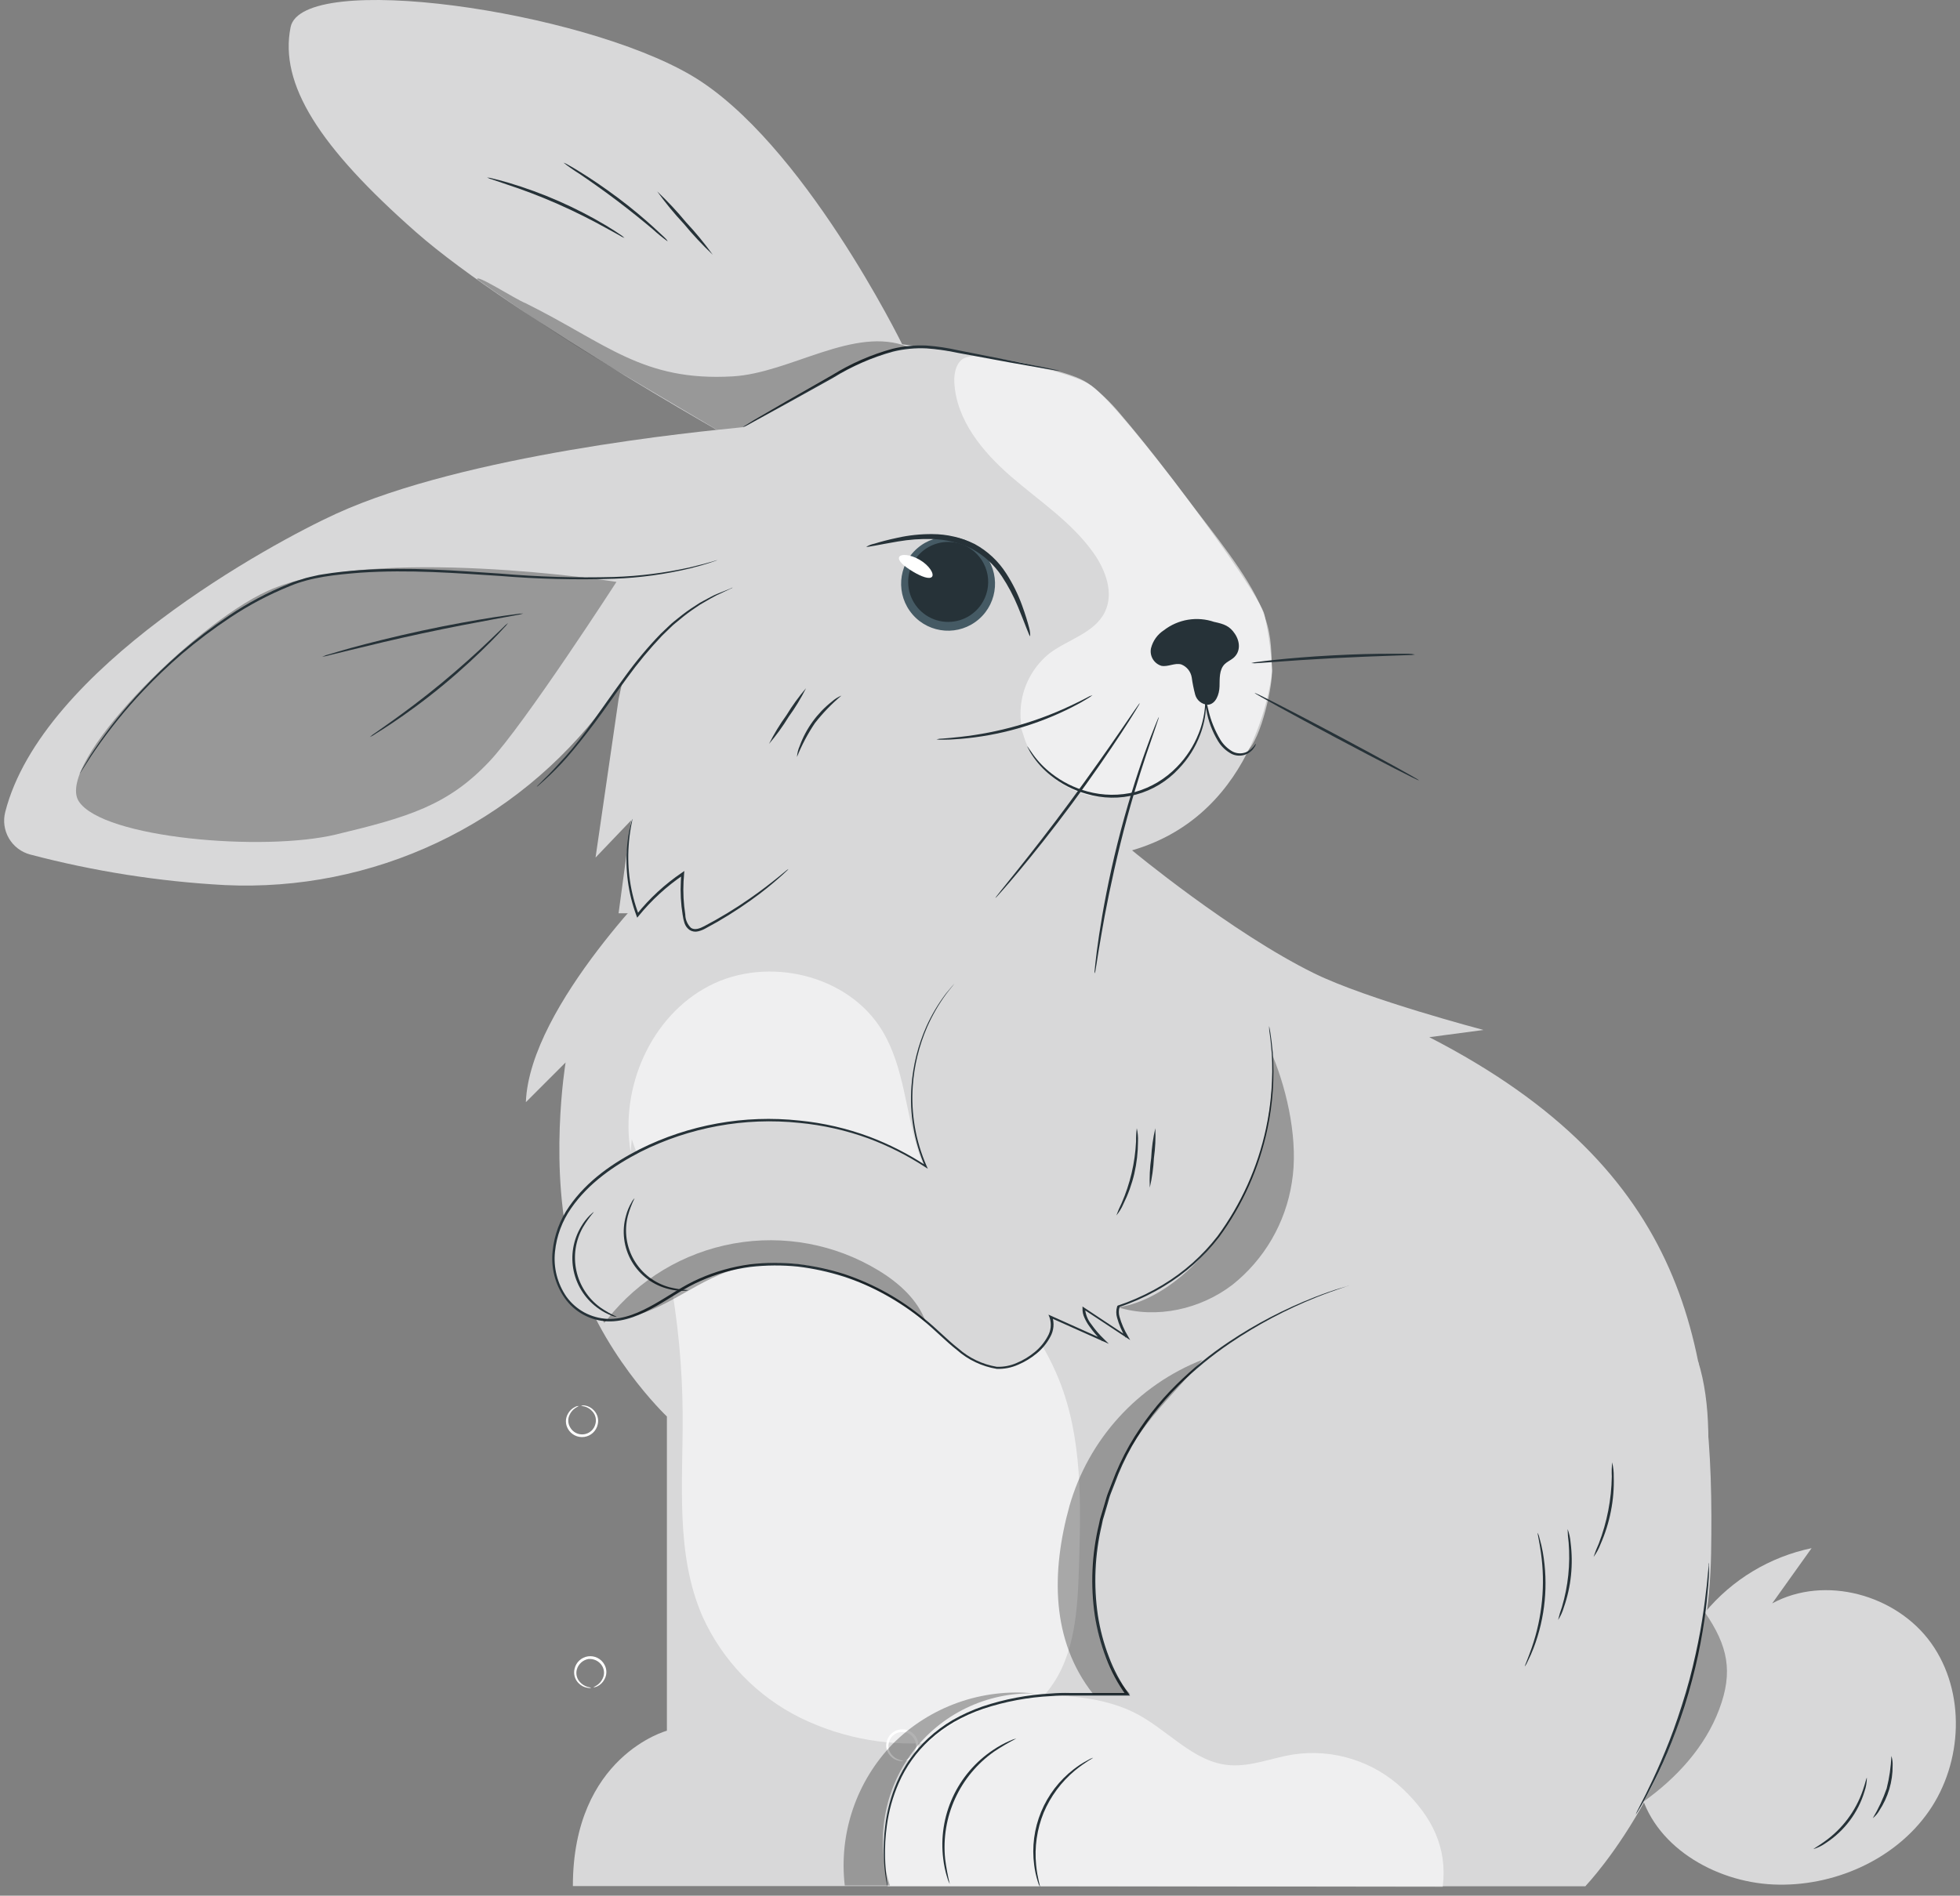 <svg width="215" height="208" viewBox="0 0 215 208" fill="none" xmlns="http://www.w3.org/2000/svg">
<rect x="0" y="0" width="215" height="208" fill="#808080" stroke="none"/>
<path d="M73.154 95.567C73.154 95.567 58.095 110.237 57.683 120.935L62.043 116.574C62.043 116.574 60.061 128.465 62.84 138.378C65.619 148.291 73.154 155.42 73.154 155.42V189.899C73.154 189.899 62.84 192.672 62.84 206.947H173.91C173.91 206.947 187.302 193.074 187.697 170.479C188.092 147.885 185.319 128.465 156.782 113.801L162.73 113.01C162.73 113.01 149.963 109.652 144.17 106.804C135.059 102.329 124.177 93.298 124.177 93.298L73.154 95.567Z" fill="#D8D8D9"/>
<g opacity="0.6">
<path d="M69.183 126.422C67.969 119.328 71.412 111.466 77.813 108.16C84.214 104.853 93.084 106.945 96.792 113.116C99.21 117.128 99.33 122.101 100.803 126.554C103.874 135.871 112.584 142.369 116.206 151.486C118.739 157.858 118.567 164.935 118.361 171.783C118.217 176.482 117.965 181.524 115.146 185.266C112.395 188.934 107.697 190.636 103.112 191.123C97.857 191.721 92.541 190.805 87.79 188.481C83.047 186.129 79.262 182.213 77.074 177.393C74.06 170.517 74.931 162.683 74.885 155.177C74.819 144.869 72.928 134.654 69.298 125.007" fill="white"/>
</g>
<path d="M63.74 154.241C63.74 154.241 63.883 154.183 64.146 154.212C64.521 154.271 64.865 154.453 65.126 154.728C65.33 154.931 65.477 155.184 65.554 155.461C65.63 155.738 65.633 156.031 65.562 156.309C65.482 156.658 65.298 156.974 65.035 157.216C64.772 157.458 64.441 157.614 64.087 157.664C63.732 157.713 63.371 157.654 63.052 157.494C62.732 157.334 62.468 157.081 62.296 156.768C62.152 156.519 62.076 156.236 62.076 155.948C62.076 155.661 62.152 155.378 62.296 155.129C62.472 154.793 62.754 154.526 63.098 154.367C63.215 154.297 63.351 154.265 63.487 154.275C63.487 154.275 63.356 154.338 63.149 154.47C62.859 154.652 62.628 154.915 62.485 155.226C62.375 155.446 62.324 155.689 62.335 155.934C62.346 156.178 62.419 156.416 62.548 156.625C62.696 156.887 62.92 157.099 63.191 157.233C63.461 157.366 63.766 157.415 64.064 157.373C64.363 157.331 64.642 157.2 64.865 156.997C65.089 156.794 65.245 156.528 65.315 156.235C65.381 155.999 65.385 155.749 65.328 155.511C65.271 155.272 65.154 155.052 64.989 154.871C64.766 154.61 64.471 154.421 64.141 154.327C64.005 154.306 63.871 154.278 63.74 154.241Z" fill="white"/>
<path d="M99.084 193.212C98.951 193.251 98.81 193.251 98.677 193.212C98.302 193.153 97.958 192.972 97.697 192.696C97.493 192.493 97.346 192.24 97.27 191.963C97.193 191.686 97.191 191.393 97.261 191.115C97.341 190.766 97.525 190.45 97.788 190.208C98.052 189.966 98.382 189.81 98.737 189.76C99.091 189.711 99.452 189.77 99.772 189.93C100.091 190.09 100.355 190.343 100.528 190.656C100.672 190.905 100.747 191.188 100.747 191.476C100.747 191.763 100.672 192.046 100.528 192.295C100.353 192.633 100.07 192.903 99.725 193.063C99.485 193.166 99.336 193.166 99.336 193.149C99.336 193.132 99.468 193.086 99.674 192.96C99.964 192.777 100.195 192.515 100.339 192.203C100.448 191.983 100.5 191.739 100.489 191.493C100.478 191.248 100.404 191.009 100.276 190.8C100.127 190.537 99.903 190.325 99.633 190.191C99.362 190.058 99.058 190.009 98.759 190.051C98.46 190.093 98.181 190.224 97.958 190.427C97.735 190.63 97.578 190.896 97.508 191.189C97.442 191.426 97.438 191.675 97.495 191.913C97.552 192.152 97.669 192.372 97.835 192.553C98.059 192.812 98.353 193.002 98.683 193.097C98.94 193.189 99.078 193.183 99.084 193.212Z" fill="white"/>
<path d="M64.851 185.189C64.851 185.189 64.708 185.246 64.444 185.189C64.071 185.131 63.726 184.952 63.465 184.679C63.261 184.476 63.114 184.223 63.037 183.946C62.961 183.668 62.958 183.376 63.029 183.097C63.108 182.748 63.291 182.431 63.554 182.189C63.817 181.946 64.148 181.79 64.502 181.739C64.856 181.689 65.218 181.747 65.538 181.907C65.858 182.067 66.122 182.32 66.295 182.633C66.439 182.883 66.515 183.167 66.515 183.455C66.515 183.744 66.439 184.027 66.295 184.278C66.121 184.612 65.841 184.88 65.499 185.04C65.252 185.143 65.103 185.143 65.103 185.126C65.103 185.109 65.235 185.068 65.442 184.937C65.734 184.757 65.965 184.493 66.106 184.18C66.216 183.96 66.267 183.716 66.256 183.47C66.245 183.225 66.172 182.986 66.043 182.776C65.886 182.523 65.661 182.319 65.393 182.187C65.126 182.056 64.827 182.002 64.53 182.031C64.235 182.087 63.962 182.224 63.74 182.426C63.518 182.629 63.358 182.889 63.275 183.177C63.21 183.415 63.206 183.665 63.263 183.904C63.32 184.144 63.437 184.365 63.602 184.547C63.83 184.803 64.123 184.991 64.45 185.091C64.586 185.115 64.72 185.147 64.851 185.189Z" fill="white"/>
<path d="M67.854 100.209H101.663C101.663 100.209 110.109 97.395 124.188 93.298C138.268 89.201 139.546 73.586 139.546 73.586C139.436 71.52 139.154 69.467 138.703 67.449C138.13 64.853 123.312 44.871 119.73 42.316C116.149 39.76 97.846 37.64 97.846 37.64L72.736 54.389L67.865 76.651L65.327 94.094L69.229 90.009L67.854 100.209Z" fill="#D8D8D9"/>
<g opacity="0.6">
<path d="M113.164 82.722C112.095 80.95 111.709 78.849 112.077 76.812C112.445 74.776 113.542 72.943 115.163 71.657C117.209 70.138 120.074 69.445 121.192 67.159C122.223 65.067 121.278 62.529 119.925 60.632C117.536 57.274 113.994 54.965 110.883 52.266C107.771 49.567 104.895 46.083 104.683 41.951C104.62 40.839 104.964 39.475 106.035 39.206C106.528 39.061 107.041 38.998 107.554 39.017C110.528 39.556 111.038 39.539 113.387 40.083C115.106 40.49 117.817 41.057 119.249 41.991C120.607 42.978 121.833 44.133 122.899 45.429C125.34 48.294 128.125 51.864 130.349 54.856C132.985 58.38 136.91 63.067 138.457 66.929C139.397 69.261 139.477 70.7 139.523 73.834C139.523 75.68 138.13 81.966 136.423 82.659C135.093 83.198 134.01 81.925 133.34 80.533C132.727 79.238 132.692 77.88 132.245 76.522C132.601 81.742 128.011 86.659 122.842 87.409C117.673 88.16 113.049 84.447 111.88 79.353" fill="white"/>
</g>
<path d="M107.382 67.935C109.527 66.066 109.751 62.812 107.882 60.667C106.012 58.522 102.758 58.298 100.613 60.167C98.468 62.036 98.245 65.291 100.114 67.436C101.983 69.581 105.237 69.804 107.382 67.935Z" fill="#455A64"/>
<path d="M113.003 69.805C112.911 69.834 112.481 68.55 111.656 66.556C111.18 65.398 110.593 64.288 109.903 63.244C109.068 61.978 107.934 60.937 106.602 60.212C105.239 59.54 103.744 59.176 102.224 59.147C100.969 59.112 99.714 59.202 98.477 59.416C96.351 59.777 95.038 60.081 95.038 59.989C95.313 59.827 95.613 59.712 95.927 59.651C96.5 59.473 97.359 59.233 98.431 59.009C99.691 58.727 100.979 58.591 102.27 58.602C103.878 58.605 105.463 58.976 106.906 59.685C108.325 60.456 109.525 61.576 110.39 62.94C111.09 64.028 111.667 65.191 112.109 66.407C112.487 67.438 112.733 68.286 112.888 68.871C112.975 69.174 113.014 69.49 113.003 69.805Z" fill="#263238"/>
<path d="M120.074 106.803C120.062 106.704 120.062 106.604 120.074 106.505L120.16 105.663C120.235 104.93 120.372 103.875 120.567 102.569C120.957 99.967 121.616 96.38 122.596 92.478C123.575 88.575 124.681 85.109 125.57 82.627C126.011 81.384 126.389 80.387 126.67 79.705L126.991 78.926C127.028 78.833 127.072 78.743 127.122 78.656C127.111 78.755 127.086 78.851 127.048 78.943L126.779 79.745C126.532 80.444 126.206 81.464 125.77 82.696C124.933 85.189 123.862 88.661 122.905 92.552C121.948 96.443 121.237 100.002 120.802 102.603C120.578 103.898 120.407 104.953 120.298 105.68C120.24 106.013 120.195 106.288 120.16 106.517C120.146 106.616 120.117 106.713 120.074 106.803Z" fill="#263238"/>
<path d="M109.192 98.525C109.234 98.442 109.286 98.365 109.347 98.295L109.823 97.688L111.622 95.448C113.123 93.568 115.175 90.955 117.352 87.998C119.53 85.041 121.438 82.331 122.796 80.348L124.406 77.999L124.853 77.363C124.956 77.219 125.014 77.145 125.025 77.151C124.995 77.237 124.955 77.32 124.905 77.397L124.504 78.062C124.154 78.635 123.633 79.46 122.974 80.463C121.656 82.48 119.776 85.225 117.593 88.176C115.41 91.127 113.324 93.728 111.782 95.574C111.009 96.496 110.378 97.235 109.926 97.74L109.41 98.313C109.267 98.467 109.204 98.53 109.192 98.525Z" fill="#263238"/>
<path d="M82.695 46.779L81.698 46.865C76.381 47.341 50.995 49.908 36.853 56.377C29.856 59.575 4.62 73.242 0.575 89.092C0.322 90.075 0.469 91.118 0.983 91.993C1.497 92.869 2.337 93.504 3.319 93.762C10.304 95.601 17.458 96.725 24.671 97.114C32.693 97.49 40.685 95.894 47.947 92.464C55.208 89.035 61.519 83.877 66.324 77.442C68.965 73.927 71.802 70.564 74.822 67.368C82.139 59.598 84.689 56.836 84.689 56.836L82.695 46.779Z" fill="#D8D8D9"/>
<g opacity="0.3">
<path d="M67.625 63.845C67.625 63.845 40.795 59.645 29.369 64.831C21.106 68.584 6.007 83.861 8.643 87.924C11.279 91.987 28.928 93.465 36.853 91.562C44.778 89.66 49.139 88.376 53.689 83.54C57.511 79.494 67.625 63.845 67.625 63.845Z" fill="black"/>
</g>
<path d="M98.964 37.778C98.964 37.778 88.042 15.476 75.871 8.295C63.7 1.115 33.117 -3.245 31.873 2.995C30.63 9.235 34.996 16.1 45.626 25.463C56.256 34.827 83.635 50.012 83.635 50.012L98.964 37.778Z" fill="#D8D8D9"/>
<path d="M211.844 180.297C208.034 174.957 200.149 172.791 194.396 175.931L198.722 169.868C194.133 170.827 190.005 173.316 187.015 176.928L179.829 196.124C181.228 202.479 188.024 206.479 194.522 206.771C201.02 207.063 207.828 204.124 211.575 198.749C215.323 193.374 215.649 185.632 211.844 180.297Z" fill="#D8D8D9"/>
<path d="M186.688 177.351C186.797 177.208 186.929 177.07 187.049 176.927L186.688 177.351Z" fill="#D8D8D9"/>
<path d="M133.202 68.244C132.276 67.924 131.285 67.84 130.319 67.999C129.353 68.158 128.441 68.556 127.667 69.155C126.963 69.612 126.46 70.319 126.257 71.132C126.173 71.538 126.245 71.961 126.457 72.317C126.669 72.673 127.006 72.937 127.403 73.058C128.125 73.195 128.87 72.702 129.58 72.903C129.88 73.022 130.144 73.217 130.345 73.47C130.546 73.722 130.677 74.022 130.727 74.341C130.814 74.975 130.941 75.602 131.105 76.221C131.191 76.53 131.373 76.804 131.626 77.003C131.878 77.202 132.187 77.315 132.509 77.327C133.368 77.252 133.752 76.18 133.775 75.327C133.798 74.473 133.723 73.476 134.348 72.863C134.617 72.599 134.984 72.45 135.276 72.21C136.096 71.533 136.05 70.433 135.465 69.551C134.881 68.668 134.262 68.473 133.225 68.244" fill="#263238"/>
<path d="M112.682 81.867C112.682 81.867 112.9 82.193 113.307 82.766C113.886 83.569 114.579 84.283 115.364 84.886C116.52 85.788 117.845 86.451 119.26 86.835C120.991 87.312 122.816 87.33 124.555 86.886C126.281 86.391 127.847 85.451 129.094 84.159C130.121 83.112 130.929 81.871 131.472 80.508C131.842 79.592 132.077 78.627 132.171 77.643C132.234 76.944 132.222 76.555 132.257 76.549C132.275 76.643 132.284 76.739 132.285 76.835C132.301 77.106 132.301 77.378 132.285 77.649C132.232 78.656 132.021 79.647 131.661 80.589C131.136 81.994 130.328 83.278 129.288 84.359C128.03 85.717 126.416 86.694 124.63 87.179C122.844 87.664 120.958 87.638 119.186 87.104C117.739 86.702 116.391 86.006 115.226 85.058C114.44 84.427 113.758 83.677 113.203 82.835C113.052 82.61 112.916 82.374 112.797 82.13C112.746 82.048 112.707 81.959 112.682 81.867Z" fill="#263238"/>
<path d="M137.763 81.614C137.74 81.75 137.683 81.878 137.597 81.987C137.345 82.397 136.951 82.698 136.489 82.834C136.028 82.969 135.532 82.929 135.099 82.72C134.49 82.397 133.98 81.916 133.62 81.328C132.987 80.288 132.552 79.139 132.337 77.941C132.21 77.455 132.169 76.951 132.216 76.451C132.262 76.451 132.325 77.024 132.543 77.901C132.814 79.051 133.261 80.153 133.867 81.167C134.2 81.709 134.665 82.156 135.219 82.468C135.444 82.581 135.691 82.646 135.942 82.657C136.194 82.669 136.446 82.628 136.68 82.537C137.001 82.4 137.284 82.188 137.506 81.918C137.666 81.723 137.74 81.603 137.763 81.614Z" fill="#263238"/>
<path d="M104.665 107.968C102.309 110.677 100.765 113.997 100.212 117.545C99.658 121.093 100.117 124.725 101.537 128.024C91.663 121.354 77.813 121.188 67.779 127.611C64.066 129.995 60.68 133.502 60.703 138.172C60.703 140.94 62.244 143.57 64.846 144.51C68.736 145.914 72.117 142.888 75.515 141.032C83.853 136.476 94.803 138.986 101.92 145.272C104.064 147.163 106.126 149.466 108.929 150.028C111.731 150.59 116.315 147.163 115.232 144.475L120.962 147.043C120.962 147.043 118.71 144.917 118.836 143.541L123.558 146.664C123.558 146.664 122.125 144.292 122.67 143.295C127.473 141.751 131.622 138.644 134.457 134.47C138.745 128.026 140.431 120.196 139.173 112.558" fill="#D8D8D9"/>
<path d="M139.219 112.575C139.219 112.575 139.27 112.821 139.351 113.314C139.431 113.807 139.523 114.529 139.614 115.486C139.811 118.274 139.618 121.077 139.041 123.812C138.139 128.113 136.33 132.173 133.735 135.719C132.076 137.879 130.027 139.71 127.695 141.117C126.434 141.888 125.104 142.542 123.724 143.071C123.552 143.14 123.369 143.198 123.191 143.266L122.922 143.358L122.784 143.41H122.75C122.75 143.41 122.87 143.312 122.807 143.364V143.421C122.704 143.767 122.704 144.135 122.807 144.481C123.015 145.222 123.321 145.931 123.718 146.59L123.976 147.037L123.547 146.756L118.825 143.639L119.02 143.541C119.064 144.194 119.311 144.817 119.724 145.323C120.132 145.905 120.597 146.444 121.111 146.934L121.633 147.449L120.962 147.151L115.232 144.59L115.415 144.412C115.544 144.788 115.592 145.187 115.554 145.582C115.517 145.977 115.395 146.36 115.198 146.704C114.825 147.399 114.319 148.012 113.708 148.509C113.098 149.013 112.418 149.426 111.691 149.736C110.95 150.069 110.142 150.226 109.33 150.194C107.713 149.928 106.204 149.213 104.975 148.131C103.691 147.123 102.562 145.925 101.284 144.894C98.7 142.749 95.733 141.111 92.54 140.069C90.905 139.547 89.224 139.18 87.52 138.974C85.79 138.8 84.045 138.811 82.317 139.009C80.433 139.256 78.593 139.773 76.856 140.544C75.137 141.284 73.596 142.401 71.963 143.324C70.329 144.246 68.564 145.043 66.662 144.985C65.729 144.949 64.817 144.699 63.997 144.252C63.177 143.806 62.471 143.176 61.934 142.412C60.887 140.909 60.421 139.076 60.622 137.255C60.801 135.497 61.428 133.814 62.444 132.367C64.427 129.502 67.298 127.577 70.157 126.104C75.581 123.393 81.67 122.299 87.698 122.952C90.319 123.211 92.896 123.806 95.365 124.723C97.56 125.554 99.656 126.625 101.617 127.915L101.479 128.029C100.265 125.235 99.751 122.186 99.984 119.147C100.15 116.896 100.702 114.69 101.617 112.626C102.194 111.349 102.913 110.14 103.76 109.022C104.362 108.283 104.694 107.922 104.694 107.922L104.47 108.208C104.321 108.403 104.086 108.673 103.8 109.051C102.974 110.179 102.273 111.393 101.708 112.672C100.816 114.729 100.281 116.923 100.127 119.159C99.914 122.171 100.437 125.19 101.651 127.955L101.777 128.241L101.514 128.07C99.562 126.797 97.477 125.742 95.296 124.924C92.84 124.028 90.278 123.45 87.675 123.205C81.681 122.579 75.634 123.684 70.249 126.391C67.418 127.858 64.582 129.777 62.645 132.579C61.661 133.986 61.053 135.621 60.88 137.33C60.69 139.08 61.138 140.84 62.141 142.286C62.657 142.997 63.325 143.584 64.095 144.005C64.882 144.427 65.753 144.668 66.645 144.71C68.45 144.791 70.186 143.994 71.802 143.083C73.418 142.172 74.954 141.049 76.724 140.287C78.489 139.508 80.354 138.983 82.266 138.728C84.019 138.526 85.788 138.517 87.543 138.699C89.266 138.907 90.966 139.276 92.62 139.799C95.843 140.874 98.835 142.546 101.439 144.727C102.74 145.77 103.863 146.968 105.124 147.959C106.309 149.007 107.764 149.701 109.324 149.965C110.09 149.997 110.854 149.85 111.553 149.535C112.255 149.239 112.909 148.841 113.496 148.355C114.079 147.881 114.564 147.297 114.922 146.636C115.103 146.325 115.216 145.979 115.252 145.621C115.289 145.264 115.249 144.902 115.134 144.561L115.008 144.246L115.318 144.384L121.048 146.957L120.905 147.169C120.381 146.663 119.907 146.109 119.489 145.513C119.282 145.226 119.106 144.919 118.962 144.596C118.808 144.274 118.733 143.921 118.745 143.564V143.352L118.922 143.473L123.638 146.601L123.466 146.762C123.06 146.081 122.748 145.349 122.538 144.584C122.418 144.19 122.418 143.769 122.538 143.375L122.567 143.301C122.509 143.347 122.653 143.22 122.641 143.232H122.676L122.807 143.186L123.077 143.089L123.61 142.9C124.976 142.375 126.293 141.731 127.546 140.974C129.858 139.584 131.893 137.777 133.546 135.645C136.134 132.126 137.949 128.099 138.869 123.829C139.459 121.107 139.671 118.317 139.5 115.537C139.419 114.58 139.351 113.853 139.27 113.366C139.19 112.879 139.219 112.575 139.219 112.575Z" fill="#263238"/>
<path d="M140.462 151.256C140.462 151.256 109.433 162.493 123.655 185.896C123.655 185.896 93.938 182.102 97.365 206.949H173.91C173.91 206.949 192.006 167.599 186.27 149.359L140.462 151.256Z" fill="#D8D8D9"/>
<g opacity="0.6">
<path d="M97.376 206.943C95.783 200.153 98.465 192.044 104.551 188.646C110.401 185.38 119.042 185.329 124.268 187.833C127.993 189.615 130.875 193.448 134.996 193.689C137.288 193.827 139.522 192.893 141.797 192.514C143.969 192.179 146.19 192.345 148.287 193.001C150.385 193.657 152.305 194.784 153.9 196.296C157.063 199.328 158.788 202.674 158.26 207.023L97.376 206.943Z" fill="white"/>
</g>
<path d="M147.997 141.051L147.757 141.131L147.04 141.372C146.41 141.584 145.493 141.905 144.324 142.374C141.03 143.703 137.886 145.376 134.944 147.366C132.917 148.74 131.021 150.3 129.282 152.024C127.288 154.004 125.567 156.242 124.165 158.677C123.419 159.998 122.783 161.378 122.263 162.803C122.125 163.164 121.982 163.531 121.839 163.892C121.695 164.253 121.609 164.642 121.489 165.038C121.369 165.433 121.266 165.8 121.151 166.184L120.979 166.757L120.859 167.33C120.094 170.574 119.948 173.934 120.429 177.232C120.668 178.789 121.073 180.316 121.638 181.787C122.169 183.215 122.89 184.564 123.781 185.799L123.959 186.039H117.352C116.677 186.021 116.002 186.04 115.329 186.097C112.782 186.22 110.265 186.69 107.845 187.495C106.734 187.873 105.662 188.357 104.642 188.939C103.691 189.492 102.802 190.145 101.989 190.887C100.532 192.215 99.372 193.836 98.585 195.643C97.938 197.118 97.502 198.677 97.29 200.273C97.12 201.471 97.053 202.68 97.09 203.889C97.109 204.656 97.168 205.421 97.267 206.181C97.302 206.428 97.33 206.622 97.347 206.754C97.354 206.821 97.354 206.888 97.347 206.955C97.324 206.892 97.307 206.826 97.296 206.76C97.267 206.628 97.227 206.433 97.187 206.187C97.065 205.428 96.989 204.663 96.958 203.895C96.9 202.68 96.952 201.462 97.112 200.256C97.313 198.64 97.739 197.06 98.379 195.563C99.172 193.725 100.343 192.075 101.817 190.721C102.637 189.963 103.536 189.294 104.499 188.727C105.534 188.136 106.622 187.641 107.748 187.248C110.188 186.428 112.729 185.946 115.3 185.816C115.975 185.759 116.652 185.74 117.329 185.758H123.632L123.518 185.999C122.608 184.736 121.871 183.356 121.329 181.896C120.758 180.406 120.347 178.86 120.102 177.283C119.61 173.949 119.76 170.551 120.544 167.273L120.664 166.7L120.836 166.127L121.18 164.98C121.3 164.602 121.386 164.213 121.535 163.834L121.965 162.734C122.491 161.297 123.135 159.905 123.89 158.574C125.31 156.121 127.054 153.872 129.076 151.887C130.835 150.156 132.753 148.596 134.806 147.228C137.768 145.246 140.939 143.596 144.261 142.306C145.442 141.847 146.37 141.538 147.006 141.349L147.728 141.137C147.815 141.099 147.905 141.07 147.997 141.051Z" fill="#263238"/>
<path d="M111.49 190.754C110.653 191.182 109.842 191.658 109.06 192.181C107.2 193.488 105.72 195.266 104.774 197.333C103.827 199.401 103.448 201.683 103.674 203.945C103.79 204.879 103.96 205.805 104.184 206.718C104.062 206.494 103.968 206.255 103.903 206.008C103.696 205.343 103.55 204.66 103.468 203.968C103.176 201.663 103.534 199.322 104.501 197.209C105.467 195.096 107.005 193.295 108.94 192.009C109.517 191.619 110.129 191.283 110.768 191.006C110.998 190.893 111.24 190.809 111.49 190.754Z" fill="#263238"/>
<path d="M119.908 192.861C119.908 192.913 119.077 193.308 117.919 194.26C116.419 195.508 115.24 197.098 114.481 198.895C113.745 200.71 113.462 202.677 113.656 204.626C113.799 206.121 114.131 207.004 114.074 207.021C113.964 206.829 113.881 206.623 113.828 206.408C113.648 205.834 113.52 205.245 113.444 204.649C113.179 202.666 113.442 200.648 114.205 198.799C114.969 196.95 116.206 195.335 117.793 194.116C118.267 193.746 118.773 193.42 119.306 193.142C119.493 193.022 119.695 192.927 119.908 192.861Z" fill="#263238"/>
<path d="M187.468 171.459C187.478 171.558 187.478 171.658 187.468 171.757C187.468 171.98 187.468 172.261 187.468 172.599C187.439 173.333 187.359 174.399 187.221 175.705C187.084 177.012 186.855 178.57 186.534 180.289C186.213 182.008 185.766 183.859 185.21 185.79C184.654 187.722 184.001 189.521 183.371 191.137C182.74 192.753 182.081 194.18 181.491 195.354C180.901 196.529 180.408 197.474 180.036 198.105C179.864 198.397 179.72 198.638 179.6 198.833C179.48 199.027 179.445 199.079 179.434 199.073C179.465 198.981 179.503 198.89 179.549 198.804L179.932 198.047C180.276 197.4 180.746 196.449 181.302 195.263C181.858 194.076 182.482 192.65 183.113 191.039C183.743 189.429 184.356 187.601 184.924 185.704C185.491 183.808 185.915 181.934 186.264 180.238C186.614 178.542 186.837 177 187.009 175.699C187.181 174.399 187.29 173.344 187.347 172.617L187.433 171.774C187.429 171.668 187.441 171.562 187.468 171.459Z" fill="#263238"/>
<path d="M67.671 144.494C67.473 144.48 67.279 144.432 67.098 144.351C66.615 144.171 66.156 143.93 65.734 143.635C64.305 142.663 63.304 141.179 62.937 139.49C62.57 137.801 62.866 136.035 63.763 134.558C64.022 134.114 64.338 133.706 64.702 133.343C64.96 133.091 65.126 132.971 65.138 132.988C64.693 133.511 64.295 134.07 63.946 134.661C63.128 136.107 62.871 137.804 63.224 139.427C63.577 141.051 64.515 142.487 65.86 143.463C66.433 143.857 67.039 144.202 67.671 144.494Z" fill="#263238"/>
<path d="M75.521 141.559C75.335 141.614 75.142 141.637 74.948 141.628C74.425 141.637 73.902 141.575 73.395 141.444C72.545 141.244 71.744 140.873 71.041 140.354C70.338 139.835 69.748 139.179 69.306 138.425C68.864 137.671 68.579 136.836 68.47 135.969C68.36 135.102 68.427 134.222 68.668 133.382C68.801 132.875 69.003 132.389 69.269 131.938C69.353 131.764 69.468 131.607 69.608 131.474C69.298 132.101 69.05 132.758 68.868 133.433C68.455 135.076 68.704 136.816 69.562 138.277C70.419 139.738 71.817 140.803 73.453 141.244C74.131 141.412 74.823 141.518 75.521 141.559Z" fill="#263238"/>
<g opacity="0.3">
<path d="M66.273 145.159C66.382 145.021 66.502 144.895 66.611 144.758C66.439 144.758 66.267 144.758 66.095 144.758L66.273 145.159Z" fill="black"/>
<path d="M96.351 139.387C91.591 136.502 85.942 135.455 80.465 136.444C74.988 137.433 70.061 140.389 66.611 144.756C68.903 144.825 71.155 143.96 73.201 142.894C75.395 141.748 77.487 140.35 79.825 139.519C83.498 138.212 87.589 138.373 91.32 139.519C95.026 140.753 98.488 142.626 101.548 145.054C100.677 142.602 98.591 140.745 96.351 139.387Z" fill="black"/>
</g>
<g opacity="0.3">
<path d="M139.597 115.821C139.648 123.242 138.239 127.786 135.62 132.588C133.001 137.39 128.062 142.628 122.652 143.447C126.887 144.736 131.683 143.653 135.196 140.966C138.697 138.178 141.021 134.174 141.706 129.752C142.439 125.385 141.281 119.913 139.597 115.821Z" fill="black"/>
</g>
<g opacity="0.3">
<path d="M120.979 166.215C123.271 157.499 127.58 154.422 131.901 149.196C128.399 150.569 125.262 152.731 122.731 155.514C120.201 158.296 118.346 161.625 117.312 165.241C115.312 172.473 115.272 179.979 119.908 185.87H123.965C119.317 180.959 119.254 172.771 120.979 166.215Z" fill="black"/>
</g>
<g opacity="0.3">
<path d="M97.949 191.325C95.969 193.364 94.468 195.818 93.554 198.508C92.641 201.199 92.337 204.06 92.666 206.883H97.611C96.828 204.425 96.644 201.815 97.075 199.272C97.505 196.728 98.538 194.325 100.088 192.262C101.637 190.199 103.657 188.537 105.979 187.414C108.302 186.291 110.859 185.74 113.438 185.807C110.609 185.518 107.75 185.864 105.071 186.818C102.392 187.773 99.959 189.312 97.949 191.325Z" fill="black"/>
</g>
<path d="M81.475 46.873C81.572 46.791 81.677 46.719 81.79 46.661L82.718 46.088L86.156 44.093L91.274 41.165C93.332 39.885 95.565 38.91 97.903 38.272C99.131 37.974 100.395 37.854 101.657 37.916C102.814 38.003 103.963 38.175 105.095 38.432L110.888 39.578L114.785 40.357L115.839 40.587C115.963 40.611 116.086 40.644 116.206 40.684C116.079 40.687 115.952 40.674 115.828 40.644L114.762 40.472L110.848 39.784L105.066 38.718C103.934 38.472 102.785 38.307 101.628 38.226C100.395 38.167 99.16 38.286 97.961 38.581C95.649 39.22 93.44 40.185 91.4 41.446L86.242 44.311L82.758 46.225L81.824 46.741C81.712 46.796 81.595 46.84 81.475 46.873Z" fill="#263238"/>
<path d="M68.507 26.11C68.305 26.036 68.113 25.938 67.934 25.818L66.381 24.964C65.081 24.242 63.247 23.291 61.167 22.374C59.087 21.457 57.156 20.753 55.723 20.283L54.044 19.71C53.832 19.655 53.627 19.578 53.431 19.48C53.649 19.491 53.864 19.53 54.073 19.595C54.48 19.687 55.07 19.841 55.792 20.053C59.541 21.169 63.137 22.747 66.496 24.752C67.138 25.142 67.642 25.469 67.992 25.709C68.178 25.823 68.351 25.957 68.507 26.11Z" fill="#263238"/>
<path d="M73.229 26.479C72.662 26.067 72.119 25.623 71.601 25.15C70.61 24.313 69.229 23.184 67.653 21.993C66.077 20.801 64.605 19.781 63.533 19.053C62.939 18.683 62.365 18.282 61.814 17.85C61.994 17.907 62.166 17.988 62.324 18.09C62.645 18.268 63.098 18.532 63.648 18.875C64.754 19.557 66.249 20.554 67.831 21.741C69.412 22.927 70.782 24.101 71.739 24.978C72.22 25.419 72.598 25.78 72.885 26.044C73.171 26.308 73.229 26.462 73.229 26.479Z" fill="#263238"/>
<path d="M78.186 27.952C77.063 26.895 76.008 25.767 75.028 24.577C73.972 23.45 72.99 22.256 72.089 21.001C73.213 22.06 74.27 23.189 75.252 24.382C76.305 25.508 77.285 26.7 78.186 27.952Z" fill="#263238"/>
<path d="M80.38 64.459C80.295 64.524 80.2 64.576 80.1 64.614L79.286 64.998C78.848 65.187 78.422 65.402 78.008 65.639L77.234 66.086C76.942 66.243 76.66 66.419 76.392 66.614C75.754 67.033 75.142 67.491 74.558 67.983C74.249 68.252 73.899 68.499 73.59 68.814L72.622 69.754C71.237 71.211 69.953 72.76 68.777 74.39C67.51 76.109 66.353 77.828 65.241 79.3C64.129 80.773 63.075 82.103 62.141 83.163C61.403 83.995 60.621 84.787 59.797 85.535L59.121 86.142C59.043 86.215 58.959 86.28 58.869 86.337C58.929 86.248 59.001 86.168 59.081 86.097L59.717 85.455C60.29 84.916 61.058 84.074 62.009 83.025C62.96 81.977 63.969 80.653 65.046 79.14C66.123 77.627 67.292 75.948 68.564 74.212C69.749 72.57 71.049 71.016 72.455 69.559L73.441 68.619C73.762 68.31 74.112 68.046 74.432 67.788C75.028 67.3 75.654 66.85 76.306 66.442C76.582 66.247 76.871 66.073 77.171 65.92L77.962 65.496C78.381 65.274 78.816 65.083 79.263 64.923L80.105 64.585C80.191 64.53 80.283 64.488 80.38 64.459Z" fill="#263238"/>
<path d="M78.713 61.444C78.653 61.478 78.59 61.505 78.524 61.525L77.951 61.719C77.452 61.891 76.707 62.109 75.739 62.355C72.993 63.013 70.189 63.397 67.367 63.502C63.183 63.64 58.995 63.537 54.823 63.192C50.119 62.894 44.933 62.47 39.512 62.837C36.807 63.054 34.137 63.318 31.776 64.315C29.495 65.237 27.314 66.389 25.266 67.753C23.412 68.983 21.632 70.322 19.937 71.765C18.469 73.03 17.065 74.369 15.731 75.776C13.793 77.817 12.019 80.007 10.425 82.326C9.852 83.139 9.468 83.815 9.17 84.251L8.843 84.749C8.769 84.864 8.729 84.921 8.723 84.916C8.749 84.853 8.782 84.794 8.82 84.738L9.118 84.216C9.399 83.775 9.76 83.07 10.328 82.263C11.896 79.927 13.653 77.725 15.582 75.678C16.911 74.251 18.313 72.893 19.782 71.61C21.479 70.147 23.262 68.788 25.123 67.541C27.182 66.157 29.379 64.992 31.679 64.063C32.252 63.794 32.905 63.645 33.529 63.427C33.845 63.335 34.171 63.278 34.492 63.198C34.813 63.118 35.145 63.049 35.472 63.009C36.79 62.791 38.131 62.659 39.483 62.556C44.938 62.184 50.136 62.625 54.835 62.934C58.996 63.294 63.174 63.419 67.35 63.307C70.163 63.215 72.963 62.861 75.71 62.247C76.678 62.017 77.429 61.817 77.928 61.673L78.501 61.507C78.57 61.482 78.641 61.461 78.713 61.444Z" fill="#263238"/>
<path d="M86.489 95.35C86.415 95.451 86.329 95.542 86.231 95.62C86.053 95.792 85.79 96.038 85.44 96.342C84.741 96.955 83.721 97.82 82.352 98.789C80.77 99.924 79.114 100.953 77.395 101.866C77.142 102.011 76.87 102.119 76.587 102.187C76.431 102.228 76.268 102.237 76.109 102.213C75.949 102.189 75.796 102.134 75.659 102.049C75.389 101.865 75.188 101.597 75.086 101.287C74.991 100.996 74.924 100.697 74.885 100.393C74.684 99.166 74.617 97.921 74.684 96.68C74.684 96.405 74.719 96.107 74.748 95.855L74.977 95.992C73.123 97.249 71.463 98.77 70.049 100.508L69.9 100.691L69.814 100.468C68.904 98.016 68.555 95.393 68.794 92.789C68.861 92.052 68.98 91.32 69.149 90.6C69.206 90.348 69.269 90.159 69.304 90.027C69.317 89.961 69.34 89.897 69.373 89.838C69.344 90.099 69.298 90.357 69.235 90.612C69.101 91.333 69.01 92.062 68.96 92.795C68.776 95.371 69.156 97.956 70.072 100.37L69.837 100.33C71.256 98.562 72.933 97.017 74.811 95.746L75.068 95.568L75.04 95.883C75.04 96.153 74.994 96.422 74.983 96.697C74.917 97.917 74.981 99.141 75.172 100.347C75.174 100.62 75.231 100.889 75.338 101.14C75.446 101.391 75.601 101.618 75.796 101.808C76.22 102.095 76.787 101.866 77.246 101.625C78.963 100.725 80.623 99.718 82.214 98.611C83.578 97.671 84.626 96.835 85.349 96.256L86.174 95.58C86.272 95.495 86.378 95.418 86.489 95.35Z" fill="#263238"/>
<path d="M167.263 182.845C167.217 182.845 167.584 182.06 168.025 180.783C169.184 177.435 169.528 173.86 169.028 170.353C168.839 169.013 168.627 168.199 168.672 168.182C168.767 168.362 168.835 168.555 168.873 168.755C169.024 169.273 169.146 169.799 169.24 170.33C169.854 173.857 169.503 177.484 168.225 180.828C168.032 181.334 167.812 181.83 167.566 182.313C167.491 182.503 167.388 182.683 167.263 182.845Z" fill="#263238"/>
<path d="M170.913 177.747C171.026 177.263 171.168 176.787 171.337 176.32C172.015 174.03 172.264 171.635 172.071 169.255C172.004 168.763 171.966 168.267 171.956 167.771C172.134 168.242 172.244 168.735 172.283 169.237C172.437 170.437 172.452 171.65 172.328 172.853C172.204 174.057 171.938 175.241 171.538 176.383C171.398 176.866 171.188 177.326 170.913 177.747Z" fill="#263238"/>
<path d="M174.804 170.835C174.968 170.336 175.159 169.847 175.377 169.368C176.281 167.018 176.764 164.528 176.804 162.011C176.78 161.489 176.792 160.966 176.838 160.446C176.967 160.957 177.027 161.484 177.016 162.011C177.057 163.285 176.953 164.559 176.706 165.81C176.462 167.062 176.077 168.282 175.56 169.449C175.373 169.944 175.119 170.41 174.804 170.835Z" fill="#263238"/>
<path d="M124.698 123.791C124.809 124.27 124.853 124.761 124.83 125.252C124.828 126.436 124.694 127.617 124.429 128.771C124.158 129.927 123.754 131.048 123.225 132.111C123.033 132.564 122.774 132.985 122.458 133.361C122.622 132.903 122.814 132.455 123.031 132.02C123.969 129.878 124.507 127.582 124.618 125.247C124.61 124.76 124.637 124.274 124.698 123.791Z" fill="#263238"/>
<path d="M126.733 123.791C126.782 124.884 126.73 125.979 126.578 127.063C126.522 128.155 126.371 129.241 126.125 130.306C126.076 129.213 126.128 128.118 126.28 127.034C126.332 125.942 126.484 124.856 126.733 123.791Z" fill="#263238"/>
<path d="M84.357 81.62C84.907 80.524 85.546 79.473 86.265 78.48C86.902 77.432 87.623 76.437 88.42 75.506C87.87 76.602 87.231 77.653 86.512 78.646C85.874 79.693 85.153 80.687 84.357 81.62Z" fill="#263238"/>
<path d="M87.423 83.058C87.453 82.637 87.555 82.224 87.726 81.838C88.073 80.886 88.552 79.987 89.147 79.167C89.743 78.347 90.449 77.612 91.245 76.984C91.558 76.704 91.917 76.48 92.305 76.319C91.231 77.224 90.253 78.238 89.388 79.345C88.604 80.51 87.945 81.755 87.423 83.058Z" fill="#263238"/>
<path d="M107.61 66.36C107.113 67.073 106.416 67.621 105.607 67.937C104.799 68.253 103.914 68.322 103.066 68.135C102.218 67.948 101.445 67.514 100.843 66.887C100.242 66.26 99.841 65.47 99.689 64.615C99.537 63.76 99.643 62.879 99.992 62.084C100.341 61.289 100.918 60.615 101.65 60.148C102.382 59.681 103.236 59.441 104.104 59.46C104.973 59.478 105.816 59.754 106.527 60.252C107.479 60.92 108.128 61.938 108.331 63.083C108.534 64.227 108.275 65.406 107.61 66.36Z" fill="#263238"/>
<path d="M102.236 63.285C101.966 63.6 101.09 63.285 100.133 62.712C99.176 62.139 98.477 61.531 98.626 61.142C98.775 60.752 99.817 60.798 100.883 61.422C101.949 62.047 102.499 62.975 102.236 63.285Z" fill="white"/>
<path d="M155.642 85.621C155.602 85.689 151.539 83.604 146.565 80.956C141.591 78.309 137.591 76.103 137.632 76.034C137.672 75.965 141.734 78.045 146.708 80.693C151.682 83.34 155.676 85.546 155.642 85.621Z" fill="#263238"/>
<path d="M155.218 71.816C154.985 71.866 154.746 71.888 154.507 71.879L152.582 71.948C150.955 72.005 148.708 72.085 146.233 72.217C143.757 72.349 141.511 72.504 139.889 72.624L137.964 72.756C137.728 72.784 137.49 72.784 137.254 72.756C137.482 72.691 137.716 72.649 137.953 72.63C138.405 72.567 139.059 72.486 139.872 72.4C141.488 72.228 143.734 72.039 146.216 71.908C148.697 71.776 150.949 71.724 152.582 71.73C153.396 71.73 154.055 71.73 154.507 71.73C154.746 71.737 154.984 71.766 155.218 71.816Z" fill="#263238"/>
<path d="M102.723 81.122C102.951 81.065 103.186 81.036 103.422 81.036C103.874 81.002 104.533 80.945 105.336 80.853C109.544 80.387 113.645 79.225 117.472 77.415C118.206 77.071 118.796 76.773 119.191 76.567C119.395 76.442 119.612 76.342 119.839 76.269C119.661 76.418 119.469 76.55 119.266 76.664C118.882 76.91 118.303 77.237 117.576 77.604C113.77 79.538 109.625 80.716 105.37 81.07C104.556 81.139 103.897 81.168 103.439 81.162C103.199 81.177 102.959 81.163 102.723 81.122Z" fill="#263238"/>
<g opacity="0.3">
<path d="M81.475 46.873C87.205 43.75 94.654 38.851 99.611 38.06C93.72 35.699 86.718 40.925 80.38 41.297C70.478 41.87 66.559 37.687 57.666 33.275C56.519 32.828 52.159 29.992 52.353 30.651C56.995 33.946 62.038 37.321 66.948 40.237L78.661 47.165L81.475 46.873Z" fill="black"/>
</g>
<path d="M40.566 80.875C40.754 80.698 40.959 80.54 41.179 80.405L42.898 79.191C44.348 78.153 46.337 76.686 48.428 74.956C50.52 73.225 52.348 71.563 53.637 70.331L55.161 68.87C55.334 68.679 55.526 68.506 55.734 68.355C55.589 68.561 55.424 68.753 55.242 68.927C54.909 69.3 54.411 69.827 53.78 70.463C52.52 71.73 50.72 73.426 48.623 75.162C46.526 76.898 44.509 78.348 43.025 79.339C42.28 79.838 41.672 80.222 41.242 80.486C41.031 80.638 40.804 80.769 40.566 80.875Z" fill="#263238"/>
<path d="M35.334 72.061C35.605 71.935 35.887 71.837 36.177 71.769C36.75 71.597 37.518 71.368 38.503 71.093C40.474 70.554 43.214 69.861 46.268 69.202C49.322 68.543 52.107 68.056 54.124 67.735C55.138 67.58 55.958 67.466 56.525 67.397C56.816 67.341 57.111 67.314 57.407 67.317C57.125 67.404 56.835 67.469 56.542 67.511L54.164 67.947C52.153 68.314 49.379 68.841 46.331 69.494C43.282 70.147 40.566 70.806 38.555 71.299L36.206 71.872C35.921 71.959 35.63 72.023 35.334 72.061Z" fill="#263238"/>
<g opacity="0.3">
<path d="M180.288 197.67C183.898 195.103 187.027 191.699 188.585 187.556C190.144 183.413 189.531 180.577 187.027 176.927C185.451 184.949 184.196 190.754 180.288 197.67Z" fill="black"/>
</g>
<path d="M204.785 195.062C204.78 195.563 204.695 196.06 204.533 196.534C203.836 198.877 202.326 200.895 200.275 202.225C199.867 202.515 199.414 202.738 198.934 202.884C198.934 202.838 199.416 202.58 200.155 202.047C202.093 200.665 203.553 198.715 204.332 196.466C204.63 195.612 204.733 195.05 204.785 195.062Z" fill="#263238"/>
<path d="M207.472 192.667C207.583 193.011 207.629 193.372 207.61 193.733C207.617 194.608 207.493 195.479 207.243 196.317C206.992 197.154 206.62 197.949 206.137 198.678C205.956 198.993 205.717 199.272 205.432 199.497C206.051 198.464 206.562 197.369 206.957 196.231C207.252 195.064 207.425 193.87 207.472 192.667Z" fill="#263238"/>
</svg>
